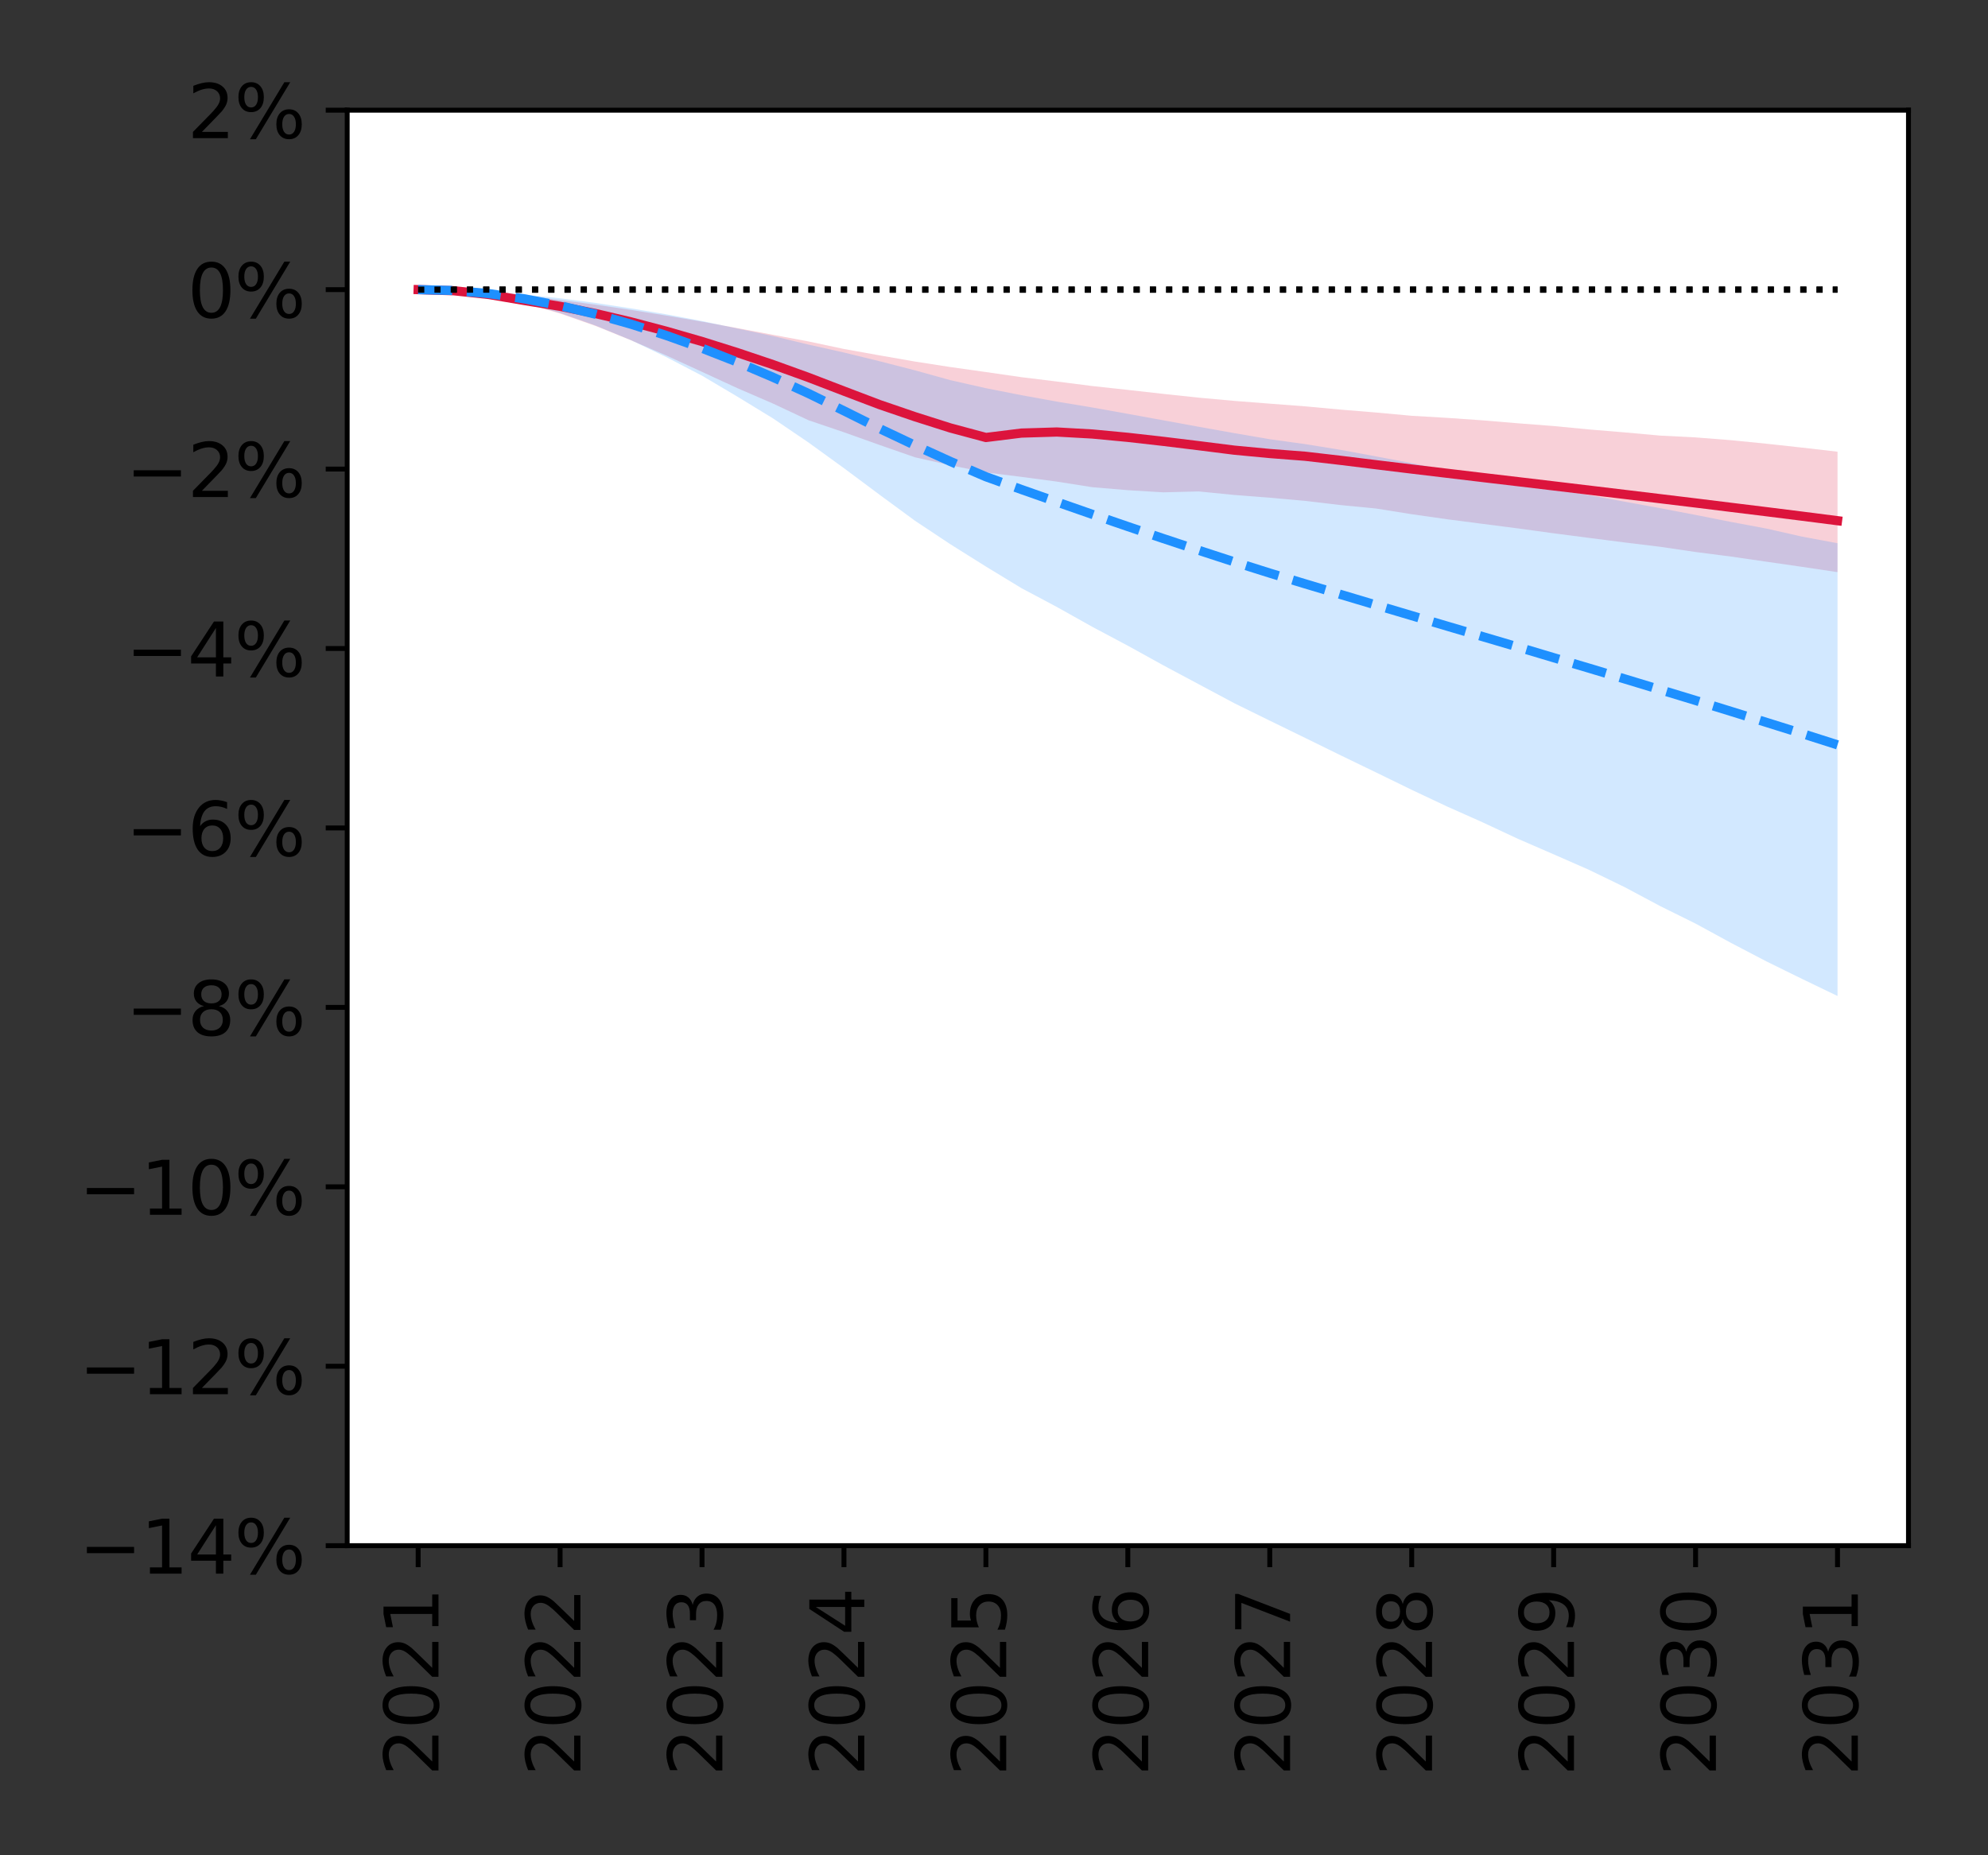 <?xml version="1.0" encoding="utf-8" standalone="no"?>
<!DOCTYPE svg PUBLIC "-//W3C//DTD SVG 1.1//EN"
  "http://www.w3.org/Graphics/SVG/1.1/DTD/svg11.dtd">
<svg height="302.4pt" version="1.1" viewBox="0 0 324 302.4" width="324pt" xmlns="http://www.w3.org/2000/svg" xmlns:xlink="http://www.w3.org/1999/xlink">
 <rect x="0" y="0" width="324" height="302.4" fill="#333333" stroke="none"/>
 <defs>
  <style type="text/css">*{stroke-linecap:butt;stroke-linejoin:round;}</style>
 </defs>
 <g id="figure_1">
  <g id="patch_1">
   <path d="M 0 302.4 
L 324 302.4 
L 324 0 
L 0 0 
z
" style="fill:none;"/>
  </g>
  <g id="axes_1">
   <g id="patch_2">
    <path d="M 56.585 251.94 
L 311.04 251.94 
L 311.04 17.96 
L 56.585 17.96 
z
" style="fill:#ffffff;"/>
   </g>
   <g id="PolyCollection_1">
    <path clip-path="url(#p46887860ef)" d="M 68.151 47.208 
L 68.151 47.208 
L 73.934 47.439 
L 79.717 48.213 
L 85.5 49.457 
L 91.283 51.1 
L 97.066 53.126 
L 102.85 55.469 
L 108.633 57.959 
L 114.416 60.614 
L 120.199 63.279 
L 125.982 65.78 
L 131.765 68.495 
L 137.548 70.458 
L 143.331 72.523 
L 149.114 74.536 
L 154.897 75.843 
L 160.68 77.007 
L 166.463 77.728 
L 172.246 78.5 
L 178.029 79.414 
L 183.812 79.898 
L 189.596 80.247 
L 195.379 80.102 
L 201.162 80.678 
L 206.945 81.126 
L 212.728 81.647 
L 218.511 82.328 
L 224.294 82.89 
L 230.077 83.814 
L 235.86 84.639 
L 241.643 85.389 
L 247.426 86.135 
L 253.209 86.927 
L 258.992 87.678 
L 264.775 88.419 
L 270.559 89.123 
L 276.342 89.975 
L 282.125 90.722 
L 287.908 91.558 
L 293.691 92.393 
L 299.474 93.258 
L 299.474 73.625 
L 299.474 73.625 
L 293.691 72.957 
L 287.908 72.326 
L 282.125 71.751 
L 276.342 71.294 
L 270.559 71.001 
L 264.775 70.478 
L 258.992 69.999 
L 253.209 69.443 
L 247.426 68.997 
L 241.643 68.515 
L 235.86 68.111 
L 230.077 67.772 
L 224.294 67.241 
L 218.511 66.767 
L 212.728 66.234 
L 206.945 65.794 
L 201.162 65.342 
L 195.379 64.819 
L 189.596 64.201 
L 183.812 63.552 
L 178.029 62.923 
L 172.246 62.187 
L 166.463 61.478 
L 160.68 60.643 
L 154.897 59.827 
L 149.114 58.931 
L 143.331 57.919 
L 137.548 56.883 
L 131.765 55.653 
L 125.982 54.574 
L 120.199 53.487 
L 114.416 52.429 
L 108.633 51.443 
L 102.85 50.516 
L 97.066 49.658 
L 91.283 48.894 
L 85.5 48.218 
L 79.717 47.679 
L 73.934 47.32 
L 68.151 47.208 
z
" style="fill:#dc143c;fill-opacity:0.2;"/>
   </g>
   <g id="PolyCollection_2">
    <path clip-path="url(#p46887860ef)" d="M 68.151 47.208 
L 68.151 47.208 
L 73.934 47.42 
L 79.717 48.165 
L 85.5 49.376 
L 91.283 51.011 
L 97.066 53.063 
L 102.85 55.447 
L 108.633 58.227 
L 114.416 61.237 
L 120.199 64.663 
L 125.982 68.197 
L 131.765 72.124 
L 137.548 76.312 
L 143.331 80.624 
L 149.114 84.874 
L 154.897 88.714 
L 160.68 92.343 
L 166.463 95.859 
L 172.246 98.935 
L 178.029 102.174 
L 183.812 105.248 
L 189.596 108.444 
L 195.379 111.537 
L 201.162 114.621 
L 206.945 117.463 
L 212.728 120.285 
L 218.511 123.122 
L 224.294 125.919 
L 230.077 128.739 
L 235.86 131.464 
L 241.643 134.04 
L 247.426 136.74 
L 253.209 139.249 
L 258.992 141.788 
L 264.775 144.595 
L 270.559 147.681 
L 276.342 150.544 
L 282.125 153.693 
L 287.908 156.716 
L 293.691 159.555 
L 299.474 162.344 
L 299.474 88.544 
L 299.474 88.544 
L 293.691 87.467 
L 287.908 86.157 
L 282.125 85.074 
L 276.342 83.929 
L 270.559 82.827 
L 264.775 81.77 
L 258.992 80.718 
L 253.209 79.689 
L 247.426 78.725 
L 241.643 77.68 
L 235.86 76.692 
L 230.077 75.485 
L 224.294 74.399 
L 218.511 73.327 
L 212.728 72.39 
L 206.945 71.592 
L 201.162 70.598 
L 195.379 69.565 
L 189.596 68.508 
L 183.812 67.455 
L 178.029 66.419 
L 172.246 65.459 
L 166.463 64.412 
L 160.68 63.273 
L 154.897 61.966 
L 149.114 60.36 
L 143.331 58.873 
L 137.548 57.459 
L 131.765 56.169 
L 125.982 54.774 
L 120.199 53.547 
L 114.416 52.331 
L 108.633 51.24 
L 102.85 50.264 
L 97.066 49.38 
L 91.283 48.622 
L 85.5 48.016 
L 79.717 47.563 
L 73.934 47.286 
L 68.151 47.208 
z
" style="fill:#1e90ff;fill-opacity:0.2;"/>
   </g>
   <g id="matplotlib.axis_1">
    <g id="xtick_1">
     <g id="line2d_1">
      <defs>
       <path d="M 0 0 
L 0 3.5 
" id="m34514d9753" style="stroke:#000000;stroke-width:0.8;"/>
      </defs>
      <g>
       <use style="stroke:#000000;stroke-width:0.8;" x="68.151" xlink:href="#m34514d9753" y="251.94"/>
      </g>
     </g>
     <g id="text_1">
      <!-- 2021 -->
      <g transform="translate(71.462 289.48)rotate(-90)scale(0.12 -0.12)">
       <defs>
        <path d="M 1228 531 
L 3431 531 
L 3431 0 
L 469 0 
L 469 531 
Q 828 903 1448 1529 
Q 2069 2156 2228 2338 
Q 2531 2678 2651 2914 
Q 2772 3150 2772 3378 
Q 2772 3750 2511 3984 
Q 2250 4219 1831 4219 
Q 1534 4219 1204 4116 
Q 875 4013 500 3803 
L 500 4441 
Q 881 4594 1212 4672 
Q 1544 4750 1819 4750 
Q 2544 4750 2975 4387 
Q 3406 4025 3406 3419 
Q 3406 3131 3298 2873 
Q 3191 2616 2906 2266 
Q 2828 2175 2409 1742 
Q 1991 1309 1228 531 
z
" id="DejaVuSans-32" transform="scale(0.016)"/>
        <path d="M 2034 4250 
Q 1547 4250 1301 3770 
Q 1056 3291 1056 2328 
Q 1056 1369 1301 889 
Q 1547 409 2034 409 
Q 2525 409 2770 889 
Q 3016 1369 3016 2328 
Q 3016 3291 2770 3770 
Q 2525 4250 2034 4250 
z
M 2034 4750 
Q 2819 4750 3233 4129 
Q 3647 3509 3647 2328 
Q 3647 1150 3233 529 
Q 2819 -91 2034 -91 
Q 1250 -91 836 529 
Q 422 1150 422 2328 
Q 422 3509 836 4129 
Q 1250 4750 2034 4750 
z
" id="DejaVuSans-30" transform="scale(0.016)"/>
        <path d="M 794 531 
L 1825 531 
L 1825 4091 
L 703 3866 
L 703 4441 
L 1819 4666 
L 2450 4666 
L 2450 531 
L 3481 531 
L 3481 0 
L 794 0 
L 794 531 
z
" id="DejaVuSans-31" transform="scale(0.016)"/>
       </defs>
       <use xlink:href="#DejaVuSans-32"/>
       <use x="63.623" xlink:href="#DejaVuSans-30"/>
       <use x="127.246" xlink:href="#DejaVuSans-32"/>
       <use x="190.869" xlink:href="#DejaVuSans-31"/>
      </g>
     </g>
    </g>
    <g id="xtick_2">
     <g id="line2d_2">
      <g>
       <use style="stroke:#000000;stroke-width:0.8;" x="91.283" xlink:href="#m34514d9753" y="251.94"/>
      </g>
     </g>
     <g id="text_2">
      <!-- 2022 -->
      <g transform="translate(94.595 289.48)rotate(-90)scale(0.12 -0.12)">
       <use xlink:href="#DejaVuSans-32"/>
       <use x="63.623" xlink:href="#DejaVuSans-30"/>
       <use x="127.246" xlink:href="#DejaVuSans-32"/>
       <use x="190.869" xlink:href="#DejaVuSans-32"/>
      </g>
     </g>
    </g>
    <g id="xtick_3">
     <g id="line2d_3">
      <g>
       <use style="stroke:#000000;stroke-width:0.8;" x="114.416" xlink:href="#m34514d9753" y="251.94"/>
      </g>
     </g>
     <g id="text_3">
      <!-- 2023 -->
      <g transform="translate(117.727 289.48)rotate(-90)scale(0.12 -0.12)">
       <defs>
        <path d="M 2597 2516 
Q 3050 2419 3304 2112 
Q 3559 1806 3559 1356 
Q 3559 666 3084 287 
Q 2609 -91 1734 -91 
Q 1441 -91 1130 -33 
Q 819 25 488 141 
L 488 750 
Q 750 597 1062 519 
Q 1375 441 1716 441 
Q 2309 441 2620 675 
Q 2931 909 2931 1356 
Q 2931 1769 2642 2001 
Q 2353 2234 1838 2234 
L 1294 2234 
L 1294 2753 
L 1863 2753 
Q 2328 2753 2575 2939 
Q 2822 3125 2822 3475 
Q 2822 3834 2567 4026 
Q 2313 4219 1838 4219 
Q 1578 4219 1281 4162 
Q 984 4106 628 3988 
L 628 4550 
Q 988 4650 1302 4700 
Q 1616 4750 1894 4750 
Q 2613 4750 3031 4423 
Q 3450 4097 3450 3541 
Q 3450 3153 3228 2886 
Q 3006 2619 2597 2516 
z
" id="DejaVuSans-33" transform="scale(0.016)"/>
       </defs>
       <use xlink:href="#DejaVuSans-32"/>
       <use x="63.623" xlink:href="#DejaVuSans-30"/>
       <use x="127.246" xlink:href="#DejaVuSans-32"/>
       <use x="190.869" xlink:href="#DejaVuSans-33"/>
      </g>
     </g>
    </g>
    <g id="xtick_4">
     <g id="line2d_4">
      <g>
       <use style="stroke:#000000;stroke-width:0.8;" x="137.548" xlink:href="#m34514d9753" y="251.94"/>
      </g>
     </g>
     <g id="text_4">
      <!-- 2024 -->
      <g transform="translate(140.859 289.48)rotate(-90)scale(0.12 -0.12)">
       <defs>
        <path d="M 2419 4116 
L 825 1625 
L 2419 1625 
L 2419 4116 
z
M 2253 4666 
L 3047 4666 
L 3047 1625 
L 3713 1625 
L 3713 1100 
L 3047 1100 
L 3047 0 
L 2419 0 
L 2419 1100 
L 313 1100 
L 313 1709 
L 2253 4666 
z
" id="DejaVuSans-34" transform="scale(0.016)"/>
       </defs>
       <use xlink:href="#DejaVuSans-32"/>
       <use x="63.623" xlink:href="#DejaVuSans-30"/>
       <use x="127.246" xlink:href="#DejaVuSans-32"/>
       <use x="190.869" xlink:href="#DejaVuSans-34"/>
      </g>
     </g>
    </g>
    <g id="xtick_5">
     <g id="line2d_5">
      <g>
       <use style="stroke:#000000;stroke-width:0.8;" x="160.68" xlink:href="#m34514d9753" y="251.94"/>
      </g>
     </g>
     <g id="text_5">
      <!-- 2025 -->
      <g transform="translate(163.991 289.48)rotate(-90)scale(0.12 -0.12)">
       <defs>
        <path d="M 691 4666 
L 3169 4666 
L 3169 4134 
L 1269 4134 
L 1269 2991 
Q 1406 3038 1543 3061 
Q 1681 3084 1819 3084 
Q 2600 3084 3056 2656 
Q 3513 2228 3513 1497 
Q 3513 744 3044 326 
Q 2575 -91 1722 -91 
Q 1428 -91 1123 -41 
Q 819 9 494 109 
L 494 744 
Q 775 591 1075 516 
Q 1375 441 1709 441 
Q 2250 441 2565 725 
Q 2881 1009 2881 1497 
Q 2881 1984 2565 2268 
Q 2250 2553 1709 2553 
Q 1456 2553 1204 2497 
Q 953 2441 691 2322 
L 691 4666 
z
" id="DejaVuSans-35" transform="scale(0.016)"/>
       </defs>
       <use xlink:href="#DejaVuSans-32"/>
       <use x="63.623" xlink:href="#DejaVuSans-30"/>
       <use x="127.246" xlink:href="#DejaVuSans-32"/>
       <use x="190.869" xlink:href="#DejaVuSans-35"/>
      </g>
     </g>
    </g>
    <g id="xtick_6">
     <g id="line2d_6">
      <g>
       <use style="stroke:#000000;stroke-width:0.8;" x="183.812" xlink:href="#m34514d9753" y="251.94"/>
      </g>
     </g>
     <g id="text_6">
      <!-- 2026 -->
      <g transform="translate(187.124 289.48)rotate(-90)scale(0.12 -0.12)">
       <defs>
        <path d="M 2113 2584 
Q 1688 2584 1439 2293 
Q 1191 2003 1191 1497 
Q 1191 994 1439 701 
Q 1688 409 2113 409 
Q 2538 409 2786 701 
Q 3034 994 3034 1497 
Q 3034 2003 2786 2293 
Q 2538 2584 2113 2584 
z
M 3366 4563 
L 3366 3988 
Q 3128 4100 2886 4159 
Q 2644 4219 2406 4219 
Q 1781 4219 1451 3797 
Q 1122 3375 1075 2522 
Q 1259 2794 1537 2939 
Q 1816 3084 2150 3084 
Q 2853 3084 3261 2657 
Q 3669 2231 3669 1497 
Q 3669 778 3244 343 
Q 2819 -91 2113 -91 
Q 1303 -91 875 529 
Q 447 1150 447 2328 
Q 447 3434 972 4092 
Q 1497 4750 2381 4750 
Q 2619 4750 2861 4703 
Q 3103 4656 3366 4563 
z
" id="DejaVuSans-36" transform="scale(0.016)"/>
       </defs>
       <use xlink:href="#DejaVuSans-32"/>
       <use x="63.623" xlink:href="#DejaVuSans-30"/>
       <use x="127.246" xlink:href="#DejaVuSans-32"/>
       <use x="190.869" xlink:href="#DejaVuSans-36"/>
      </g>
     </g>
    </g>
    <g id="xtick_7">
     <g id="line2d_7">
      <g>
       <use style="stroke:#000000;stroke-width:0.8;" x="206.945" xlink:href="#m34514d9753" y="251.94"/>
      </g>
     </g>
     <g id="text_7">
      <!-- 2027 -->
      <g transform="translate(210.256 289.48)rotate(-90)scale(0.12 -0.12)">
       <defs>
        <path d="M 525 4666 
L 3525 4666 
L 3525 4397 
L 1831 0 
L 1172 0 
L 2766 4134 
L 525 4134 
L 525 4666 
z
" id="DejaVuSans-37" transform="scale(0.016)"/>
       </defs>
       <use xlink:href="#DejaVuSans-32"/>
       <use x="63.623" xlink:href="#DejaVuSans-30"/>
       <use x="127.246" xlink:href="#DejaVuSans-32"/>
       <use x="190.869" xlink:href="#DejaVuSans-37"/>
      </g>
     </g>
    </g>
    <g id="xtick_8">
     <g id="line2d_8">
      <g>
       <use style="stroke:#000000;stroke-width:0.8;" x="230.077" xlink:href="#m34514d9753" y="251.94"/>
      </g>
     </g>
     <g id="text_8">
      <!-- 2028 -->
      <g transform="translate(233.388 289.48)rotate(-90)scale(0.12 -0.12)">
       <defs>
        <path d="M 2034 2216 
Q 1584 2216 1326 1975 
Q 1069 1734 1069 1313 
Q 1069 891 1326 650 
Q 1584 409 2034 409 
Q 2484 409 2743 651 
Q 3003 894 3003 1313 
Q 3003 1734 2745 1975 
Q 2488 2216 2034 2216 
z
M 1403 2484 
Q 997 2584 770 2862 
Q 544 3141 544 3541 
Q 544 4100 942 4425 
Q 1341 4750 2034 4750 
Q 2731 4750 3128 4425 
Q 3525 4100 3525 3541 
Q 3525 3141 3298 2862 
Q 3072 2584 2669 2484 
Q 3125 2378 3379 2068 
Q 3634 1759 3634 1313 
Q 3634 634 3220 271 
Q 2806 -91 2034 -91 
Q 1263 -91 848 271 
Q 434 634 434 1313 
Q 434 1759 690 2068 
Q 947 2378 1403 2484 
z
M 1172 3481 
Q 1172 3119 1398 2916 
Q 1625 2713 2034 2713 
Q 2441 2713 2670 2916 
Q 2900 3119 2900 3481 
Q 2900 3844 2670 4047 
Q 2441 4250 2034 4250 
Q 1625 4250 1398 4047 
Q 1172 3844 1172 3481 
z
" id="DejaVuSans-38" transform="scale(0.016)"/>
       </defs>
       <use xlink:href="#DejaVuSans-32"/>
       <use x="63.623" xlink:href="#DejaVuSans-30"/>
       <use x="127.246" xlink:href="#DejaVuSans-32"/>
       <use x="190.869" xlink:href="#DejaVuSans-38"/>
      </g>
     </g>
    </g>
    <g id="xtick_9">
     <g id="line2d_9">
      <g>
       <use style="stroke:#000000;stroke-width:0.8;" x="253.209" xlink:href="#m34514d9753" y="251.94"/>
      </g>
     </g>
     <g id="text_9">
      <!-- 2029 -->
      <g transform="translate(256.521 289.48)rotate(-90)scale(0.12 -0.12)">
       <defs>
        <path d="M 703 97 
L 703 672 
Q 941 559 1184 500 
Q 1428 441 1663 441 
Q 2288 441 2617 861 
Q 2947 1281 2994 2138 
Q 2813 1869 2534 1725 
Q 2256 1581 1919 1581 
Q 1219 1581 811 2004 
Q 403 2428 403 3163 
Q 403 3881 828 4315 
Q 1253 4750 1959 4750 
Q 2769 4750 3195 4129 
Q 3622 3509 3622 2328 
Q 3622 1225 3098 567 
Q 2575 -91 1691 -91 
Q 1453 -91 1209 -44 
Q 966 3 703 97 
z
M 1959 2075 
Q 2384 2075 2632 2365 
Q 2881 2656 2881 3163 
Q 2881 3666 2632 3958 
Q 2384 4250 1959 4250 
Q 1534 4250 1286 3958 
Q 1038 3666 1038 3163 
Q 1038 2656 1286 2365 
Q 1534 2075 1959 2075 
z
" id="DejaVuSans-39" transform="scale(0.016)"/>
       </defs>
       <use xlink:href="#DejaVuSans-32"/>
       <use x="63.623" xlink:href="#DejaVuSans-30"/>
       <use x="127.246" xlink:href="#DejaVuSans-32"/>
       <use x="190.869" xlink:href="#DejaVuSans-39"/>
      </g>
     </g>
    </g>
    <g id="xtick_10">
     <g id="line2d_10">
      <g>
       <use style="stroke:#000000;stroke-width:0.8;" x="276.342" xlink:href="#m34514d9753" y="251.94"/>
      </g>
     </g>
     <g id="text_10">
      <!-- 2030 -->
      <g transform="translate(279.653 289.48)rotate(-90)scale(0.12 -0.12)">
       <use xlink:href="#DejaVuSans-32"/>
       <use x="63.623" xlink:href="#DejaVuSans-30"/>
       <use x="127.246" xlink:href="#DejaVuSans-33"/>
       <use x="190.869" xlink:href="#DejaVuSans-30"/>
      </g>
     </g>
    </g>
    <g id="xtick_11">
     <g id="line2d_11">
      <g>
       <use style="stroke:#000000;stroke-width:0.8;" x="299.474" xlink:href="#m34514d9753" y="251.94"/>
      </g>
     </g>
     <g id="text_11">
      <!-- 2031 -->
      <g transform="translate(302.785 289.48)rotate(-90)scale(0.12 -0.12)">
       <use xlink:href="#DejaVuSans-32"/>
       <use x="63.623" xlink:href="#DejaVuSans-30"/>
       <use x="127.246" xlink:href="#DejaVuSans-33"/>
       <use x="190.869" xlink:href="#DejaVuSans-31"/>
      </g>
     </g>
    </g>
   </g>
   <g id="matplotlib.axis_2">
    <g id="ytick_1">
     <g id="line2d_12">
      <defs>
       <path d="M 0 0 
L -3.5 0 
" id="m0b17cf3bba" style="stroke:#000000;stroke-width:0.8;"/>
      </defs>
      <g>
       <use style="stroke:#000000;stroke-width:0.8;" x="56.585" xlink:href="#m0b17cf3bba" y="251.94"/>
      </g>
     </g>
     <g id="text_12">
      <!-- −14% -->
      <g transform="translate(12.857 256.499)scale(0.12 -0.12)">
       <defs>
        <path d="M 678 2272 
L 4684 2272 
L 4684 1741 
L 678 1741 
L 678 2272 
z
" id="DejaVuSans-2212" transform="scale(0.016)"/>
        <path d="M 4653 2053 
Q 4381 2053 4226 1822 
Q 4072 1591 4072 1178 
Q 4072 772 4226 539 
Q 4381 306 4653 306 
Q 4919 306 5073 539 
Q 5228 772 5228 1178 
Q 5228 1588 5073 1820 
Q 4919 2053 4653 2053 
z
M 4653 2450 
Q 5147 2450 5437 2106 
Q 5728 1763 5728 1178 
Q 5728 594 5436 251 
Q 5144 -91 4653 -91 
Q 4153 -91 3862 251 
Q 3572 594 3572 1178 
Q 3572 1766 3864 2108 
Q 4156 2450 4653 2450 
z
M 1428 4353 
Q 1159 4353 1004 4120 
Q 850 3888 850 3481 
Q 850 3069 1003 2837 
Q 1156 2606 1428 2606 
Q 1700 2606 1854 2837 
Q 2009 3069 2009 3481 
Q 2009 3884 1853 4118 
Q 1697 4353 1428 4353 
z
M 4250 4750 
L 4750 4750 
L 1831 -91 
L 1331 -91 
L 4250 4750 
z
M 1428 4750 
Q 1922 4750 2215 4408 
Q 2509 4066 2509 3481 
Q 2509 2891 2217 2550 
Q 1925 2209 1428 2209 
Q 931 2209 642 2551 
Q 353 2894 353 3481 
Q 353 4063 643 4406 
Q 934 4750 1428 4750 
z
" id="DejaVuSans-25" transform="scale(0.016)"/>
       </defs>
       <use xlink:href="#DejaVuSans-2212"/>
       <use x="83.789" xlink:href="#DejaVuSans-31"/>
       <use x="147.412" xlink:href="#DejaVuSans-34"/>
       <use x="211.035" xlink:href="#DejaVuSans-25"/>
      </g>
     </g>
    </g>
    <g id="ytick_2">
     <g id="line2d_13">
      <g>
       <use style="stroke:#000000;stroke-width:0.8;" x="56.585" xlink:href="#m0b17cf3bba" y="222.692"/>
      </g>
     </g>
     <g id="text_13">
      <!-- −12% -->
      <g transform="translate(12.857 227.252)scale(0.12 -0.12)">
       <use xlink:href="#DejaVuSans-2212"/>
       <use x="83.789" xlink:href="#DejaVuSans-31"/>
       <use x="147.412" xlink:href="#DejaVuSans-32"/>
       <use x="211.035" xlink:href="#DejaVuSans-25"/>
      </g>
     </g>
    </g>
    <g id="ytick_3">
     <g id="line2d_14">
      <g>
       <use style="stroke:#000000;stroke-width:0.8;" x="56.585" xlink:href="#m0b17cf3bba" y="193.445"/>
      </g>
     </g>
     <g id="text_14">
      <!-- −10% -->
      <g transform="translate(12.857 198.004)scale(0.12 -0.12)">
       <use xlink:href="#DejaVuSans-2212"/>
       <use x="83.789" xlink:href="#DejaVuSans-31"/>
       <use x="147.412" xlink:href="#DejaVuSans-30"/>
       <use x="211.035" xlink:href="#DejaVuSans-25"/>
      </g>
     </g>
    </g>
    <g id="ytick_4">
     <g id="line2d_15">
      <g>
       <use style="stroke:#000000;stroke-width:0.8;" x="56.585" xlink:href="#m0b17cf3bba" y="164.197"/>
      </g>
     </g>
     <g id="text_15">
      <!-- −8% -->
      <g transform="translate(20.492 168.757)scale(0.12 -0.12)">
       <use xlink:href="#DejaVuSans-2212"/>
       <use x="83.789" xlink:href="#DejaVuSans-38"/>
       <use x="147.412" xlink:href="#DejaVuSans-25"/>
      </g>
     </g>
    </g>
    <g id="ytick_5">
     <g id="line2d_16">
      <g>
       <use style="stroke:#000000;stroke-width:0.8;" x="56.585" xlink:href="#m0b17cf3bba" y="134.95"/>
      </g>
     </g>
     <g id="text_16">
      <!-- −6% -->
      <g transform="translate(20.492 139.509)scale(0.12 -0.12)">
       <use xlink:href="#DejaVuSans-2212"/>
       <use x="83.789" xlink:href="#DejaVuSans-36"/>
       <use x="147.412" xlink:href="#DejaVuSans-25"/>
      </g>
     </g>
    </g>
    <g id="ytick_6">
     <g id="line2d_17">
      <g>
       <use style="stroke:#000000;stroke-width:0.8;" x="56.585" xlink:href="#m0b17cf3bba" y="105.703"/>
      </g>
     </g>
     <g id="text_17">
      <!-- −4% -->
      <g transform="translate(20.492 110.262)scale(0.12 -0.12)">
       <use xlink:href="#DejaVuSans-2212"/>
       <use x="83.789" xlink:href="#DejaVuSans-34"/>
       <use x="147.412" xlink:href="#DejaVuSans-25"/>
      </g>
     </g>
    </g>
    <g id="ytick_7">
     <g id="line2d_18">
      <g>
       <use style="stroke:#000000;stroke-width:0.8;" x="56.585" xlink:href="#m0b17cf3bba" y="76.455"/>
      </g>
     </g>
     <g id="text_18">
      <!-- −2% -->
      <g transform="translate(20.492 81.014)scale(0.12 -0.12)">
       <use xlink:href="#DejaVuSans-2212"/>
       <use x="83.789" xlink:href="#DejaVuSans-32"/>
       <use x="147.412" xlink:href="#DejaVuSans-25"/>
      </g>
     </g>
    </g>
    <g id="ytick_8">
     <g id="line2d_19">
      <g>
       <use style="stroke:#000000;stroke-width:0.8;" x="56.585" xlink:href="#m0b17cf3bba" y="47.208"/>
      </g>
     </g>
     <g id="text_19">
      <!-- 0% -->
      <g transform="translate(30.548 51.767)scale(0.12 -0.12)">
       <use xlink:href="#DejaVuSans-30"/>
       <use x="63.623" xlink:href="#DejaVuSans-25"/>
      </g>
     </g>
    </g>
    <g id="ytick_9">
     <g id="line2d_20">
      <g>
       <use style="stroke:#000000;stroke-width:0.8;" x="56.585" xlink:href="#m0b17cf3bba" y="17.96"/>
      </g>
     </g>
     <g id="text_20">
      <!-- 2% -->
      <g transform="translate(30.548 22.519)scale(0.12 -0.12)">
       <use xlink:href="#DejaVuSans-32"/>
       <use x="63.623" xlink:href="#DejaVuSans-25"/>
      </g>
     </g>
    </g>
   </g>
   <g id="line2d_21">
    <path clip-path="url(#p46887860ef)" d="M 68.151 47.208 
L 73.934 47.389 
L 79.717 48.007 
L 85.5 48.99 
L 91.283 49.931 
L 97.066 51.107 
L 102.85 52.47 
L 108.633 53.997 
L 114.416 55.667 
L 120.199 57.486 
L 125.982 59.432 
L 131.765 61.524 
L 137.548 63.747 
L 143.331 65.944 
L 149.114 67.921 
L 154.897 69.758 
L 160.68 71.31 
L 166.463 70.591 
L 172.246 70.416 
L 178.029 70.741 
L 183.812 71.287 
L 189.596 71.941 
L 195.379 72.646 
L 201.162 73.375 
L 206.945 73.922 
L 212.728 74.367 
L 218.511 75.038 
L 224.294 75.75 
L 230.077 76.452 
L 235.86 77.143 
L 241.643 77.832 
L 247.426 78.513 
L 253.209 79.199 
L 258.992 79.892 
L 264.775 80.585 
L 270.559 81.282 
L 276.342 81.983 
L 282.125 82.697 
L 287.908 83.407 
L 293.691 84.132 
L 299.474 84.872 
" style="fill:none;stroke:#dc143c;stroke-linecap:square;stroke-width:1.5;"/>
   </g>
   <g id="line2d_22">
    <path clip-path="url(#p46887860ef)" d="M 68.151 47.208 
L 299.474 47.208 
" style="fill:none;stroke:#000000;stroke-dasharray:1,1.65;stroke-dashoffset:0;"/>
   </g>
   <g id="line2d_23">
    <path clip-path="url(#p46887860ef)" d="M 68.151 47.208 
L 73.934 47.351 
L 79.717 47.865 
L 85.5 48.715 
L 91.283 49.826 
L 97.066 51.211 
L 102.85 52.84 
L 108.633 54.696 
L 114.416 56.765 
L 120.199 59.031 
L 125.982 61.494 
L 131.765 64.136 
L 137.548 66.964 
L 143.331 69.849 
L 149.114 72.586 
L 154.897 75.219 
L 160.68 77.707 
L 166.463 79.784 
L 172.246 81.82 
L 178.029 83.837 
L 183.812 85.825 
L 189.596 87.784 
L 195.379 89.702 
L 201.162 91.589 
L 206.945 93.414 
L 212.728 95.167 
L 218.511 96.902 
L 224.294 98.629 
L 230.077 100.347 
L 235.86 102.061 
L 241.643 103.767 
L 247.426 105.472 
L 253.209 107.201 
L 258.992 108.914 
L 264.775 110.658 
L 270.559 112.411 
L 276.342 114.171 
L 282.125 115.956 
L 287.908 117.755 
L 293.691 119.565 
L 299.474 121.408 
" style="fill:none;stroke:#1e90ff;stroke-dasharray:5.55,2.4;stroke-dashoffset:0;stroke-width:1.5;"/>
   </g>
   <g id="line2d_24">
    <path clip-path="url(#p46887860ef)" d="M 68.151 47.208 
L 299.474 47.208 
" style="fill:none;stroke:#000000;stroke-dasharray:1,1.65;stroke-dashoffset:0;"/>
   </g>
   <g id="patch_3">
    <path d="M 56.585 251.94 
L 56.585 17.96 
" style="fill:none;stroke:#000000;stroke-linecap:square;stroke-linejoin:miter;stroke-width:0.8;"/>
   </g>
   <g id="patch_4">
    <path d="M 311.04 251.94 
L 311.04 17.96 
" style="fill:none;stroke:#000000;stroke-linecap:square;stroke-linejoin:miter;stroke-width:0.8;"/>
   </g>
   <g id="patch_5">
    <path d="M 56.585 251.94 
L 311.04 251.94 
" style="fill:none;stroke:#000000;stroke-linecap:square;stroke-linejoin:miter;stroke-width:0.8;"/>
   </g>
   <g id="patch_6">
    <path d="M 56.585 17.96 
L 311.04 17.96 
" style="fill:none;stroke:#000000;stroke-linecap:square;stroke-linejoin:miter;stroke-width:0.8;"/>
   </g>
  </g>
 </g>
 <defs>
  <clipPath id="p46887860ef">
   <rect height="233.98" width="254.455" x="56.585" y="17.96"/>
  </clipPath>
 </defs>
</svg>
